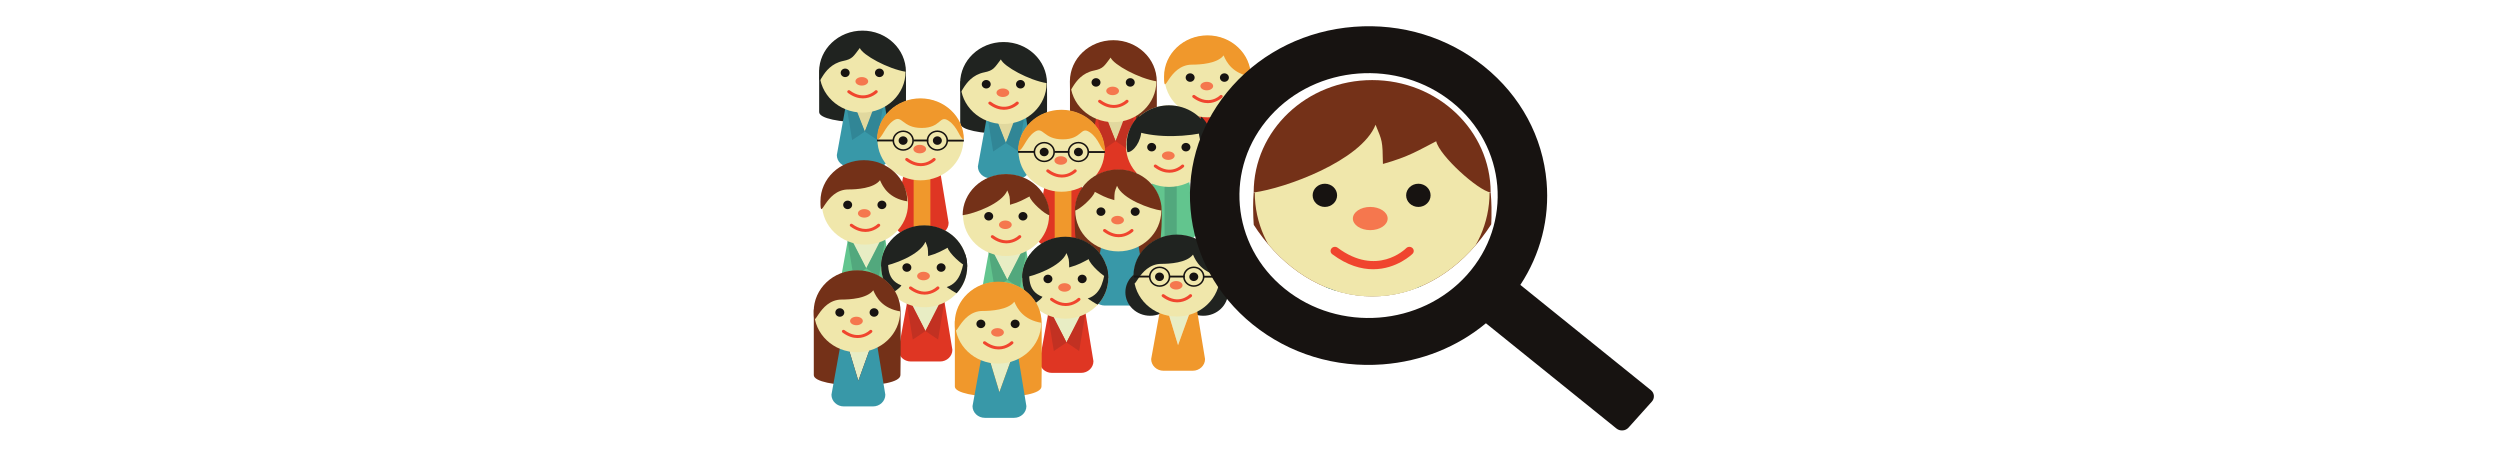 <?xml version="1.0" encoding="UTF-8" standalone="no"?>
<!-- Created with Inkscape (http://www.inkscape.org/) -->

<svg
   xmlns:dc="http://purl.org/dc/elements/1.1/"
   xmlns:cc="http://creativecommons.org/ns#"
   xmlns:rdf="http://www.w3.org/1999/02/22-rdf-syntax-ns#"
   xmlns:svg="http://www.w3.org/2000/svg"
   xmlns="http://www.w3.org/2000/svg"
   xmlns:sodipodi="http://sodipodi.sourceforge.net/DTD/sodipodi-0.dtd"
   xmlns:inkscape="http://www.inkscape.org/namespaces/inkscape"
   id="svg2"
   xml:space="preserve"
   height="320"
   viewBox="0 0 1763 920"
   width="1763"
   version="1.1"
   inkscape:version="0.91 r13725"
   sodipodi:docname="meta_main.svg"><sodipodi:namedview
     pagecolor="#ffffff"
     bordercolor="#666666"
     borderopacity="1"
     objecttolerance="10"
     gridtolerance="10"
     guidetolerance="10"
     inkscape:pageopacity="0"
     inkscape:pageshadow="2"
     inkscape:window-width="1301"
     inkscape:window-height="744"
     id="namedview201"
     showgrid="false"
     inkscape:zoom="0.1195223"
     inkscape:cx="-356.76265"
     inkscape:cy="160"
     inkscape:window-x="65"
     inkscape:window-y="24"
     inkscape:window-maximized="1"
     inkscape:current-layer="svg2" /><defs
     id="defs6"><clipPath
       id="clipPath110"
       clipPathUnits="userSpaceOnUse"><path
         id="path112"
         d="m5900 2420h290v2790h-290v-2790z" /></clipPath><clipPath
       id="clipPath158"
       clipPathUnits="userSpaceOnUse"><path
         id="path160"
         d="m1775.1 2438.9-774.7 865.7 1463.8 1310.1-689.1-2175.8z" /></clipPath><clipPath
       id="a"><path
         inkscape:connector-curvature="0"
         id="path10"
         d="m 3150.8,3673.7 c 0,-291.05 -235.94,-526.98 -526.99,-526.98 -291.04,0 -526.98,235.93 -526.98,526.98 0,291.06 235.94,526.99 526.98,526.99 291.05,0 526.99,-235.93 526.99,-526.99 z" /></clipPath><clipPath
       id="b"><path
         inkscape:connector-curvature="0"
         id="path7"
         d="m 6980.9,3082.4 c 0,-1041.1 -843.99,-1885.1 -1885.1,-1885.1 -1041.11,0 -1885.1,843.97 -1885.1,1885.1 0,1041.13 843.99,1885.1 1885.1,1885.1 1041.11,0 1885.1,-843.98 1885.1,-1885.1 z" /></clipPath></defs><g
     transform="matrix(3.461,0,0,3.757,-59.286,24.499)"
     id="g4283"><path
       style="fill:#df3623"
       inkscape:connector-curvature="0"
       d="m 263.43,79.732 c 0,3.485 -3.235,6.31 -7.224,6.31 l -17.114,0 c -3.99,0 -7.224,-2.826 -7.224,-6.31 l 5.133,-26.105 c 0,-3.485 3.235,-6.308 7.224,-6.308 l 7.313,0 c 3.99,0 7.224,2.824 7.224,6.308 l 4.667,26.105"
       id="path12" /><path
       style="fill:#df3623"
       inkscape:connector-curvature="0"
       d="m 242.66,86.042 9.8,0 0,-34.107 -9.8,0 0,34.107 z"
       id="path14" /><path
       style="fill:#f0e7ab"
       inkscape:connector-curvature="0"
       d="m 272.12,34.783 c 0,12.157 -11.285,22.012 -25.204,22.012 -13.919,0 -25.203,-9.855 -25.203,-22.011 0,-12.156 11.284,-22.011 25.204,-22.011 13.918,0 25.203,9.855 25.203,22.011"
       id="path16" /><path
       style="fill:#171311"
       inkscape:connector-curvature="0"
       d="m 239.39,35.345 c 0,1.266 -1.177,2.292 -2.626,2.292 -1.449,0 -2.625,-1.028 -2.625,-2.293 0,-1.267 1.175,-2.293 2.625,-2.293 1.451,0 2.626,1.028 2.626,2.293 m 20.07,7.38e-4 c 0,1.266 -1.177,2.292 -2.626,2.292 -1.451,0 -2.626,-1.028 -2.626,-2.293 0,-1.267 1.175,-2.293 2.626,-2.293 1.451,0 2.626,1.028 2.626,2.293"
       id="path18" /><path
       style="fill:#f5774e"
       inkscape:connector-curvature="0"
       d="m 250.24,39.931 c 0,1.266 -1.671,2.293 -3.734,2.293 -2.062,0 -3.733,-1.028 -3.733,-2.293 0,-1.267 1.671,-2.293 3.734,-2.293 2.063,0 3.734,1.026 3.734,2.293"
       id="path20" /><path
       style="fill:#f0452e"
       inkscape:connector-curvature="0"
       d="m 247.12,49.136 c -2.54,0 -5.526,-0.745 -8.774,-2.972 -0.406,-0.278 -0.476,-0.791 -0.158,-1.145 0.318,-0.354 0.905,-0.416 1.31,-0.138 8.409,5.763 14.475,0.318 14.73,0.083 0.353,-0.326 0.943,-0.343 1.318,-0.034 0.375,0.307 0.395,0.821 0.044,1.149 -0.05,0.046 -3.364,3.056 -8.47,3.056"
       id="path22" /><path
       style="fill:#f0982c"
       inkscape:connector-curvature="0"
       d="m 272.35,34.783 c -10.6,-1.563 -14.274,-7.608 -15.986,-11.412 -3.733,4.484 -13.801,4.993 -18.494,4.993 -14.049,0 -16.394,18.689 -16.394,6.42 0,-12.269 11.389,-22.214 25.438,-22.214 14.048,0 25.437,9.945 25.437,22.214"
       id="path24" /><path
       style="fill:#743118"
       inkscape:connector-curvature="0"
       d="m 217.12,64.002 c -0.235,7.884 -50.754,7.096 -50.754,0 l 0,-27.699 50.833,0.923 c 0,0 0.155,18.892 -0.08,26.776"
       id="path26" /><path
       style="fill:#e1d89e"
       inkscape:connector-curvature="0"
       d="m 196.38,49.926 -7.313,0 c -1.637,0 -3.143,0.482 -4.355,1.284 l 7.741,23.616 9.044,-23.045 c -1.308,-1.146 -3.116,-1.855 -5.117,-1.855"
       id="path28" /><path
       style="fill:#df3623"
       inkscape:connector-curvature="0"
       d="m 203.61,48.49 c 0,6.006 -0.805,4.431 -2.107,3.291 l -8.393,17.873 -8.393,-18.443 c -1.74,1.151 -2.869,2.97 -2.869,5.024 l -5.134,26.106 c 0,3.485 3.235,6.308 7.224,6.308 l 17.114,0 c 3.99,0 7.224,-2.824 7.224,-14.053 L 203.61,48.491"
       id="path30" /><path
       style="fill:#c23122"
       inkscape:connector-curvature="0"
       d="m 204.2,53.779 -3.675,20.48 -7.417,-4.607 7.075,-17.452 4.017,1.577"
       id="path32" /><path
       style="fill:#c23122"
       inkscape:connector-curvature="0"
       d="m 182.01,53.779 3.676,20.48 7.415,-4.607 -7.239,-17.215 -3.852,1.339"
       id="path34" /><path
       style="fill:#f0e7ab"
       inkscape:connector-curvature="0"
       d="m 216.97,37.392 c 0,12.157 -11.283,22.011 -25.203,22.011 -13.919,0 -25.204,-9.855 -25.204,-22.011 0,-12.157 11.285,-22.011 25.204,-22.011 13.92,0 25.203,9.855 25.203,22.011"
       id="path36" /><path
       style="fill:#171311"
       inkscape:connector-curvature="0"
       d="m 184.24,37.952 c 0,1.267 -1.175,2.293 -2.626,2.293 -1.451,0 -2.626,-1.028 -2.626,-2.293 0,-1.266 1.175,-2.293 2.626,-2.293 1.451,0 2.626,1.028 2.626,2.293 m 20.069,0 c 0,1.267 -1.175,2.293 -2.626,2.293 -1.451,0 -2.626,-1.028 -2.626,-2.293 0,-1.266 1.175,-2.293 2.626,-2.293 1.451,0 2.625,1.028 2.625,2.293"
       id="path38" /><path
       style="fill:#f5774e"
       inkscape:connector-curvature="0"
       d="m 195.09,42.537 c 0,1.267 -1.671,2.293 -3.734,2.293 -2.062,0 -3.734,-1.028 -3.734,-2.293 0,-1.266 1.673,-2.292 3.734,-2.292 2.062,0 3.734,1.026 3.734,2.292"
       id="path40" /><path
       style="fill:#f0452e"
       inkscape:connector-curvature="0"
       d="m 191.97,51.743 c -2.54,0 -5.526,-0.744 -8.774,-2.971 -0.406,-0.278 -0.477,-0.791 -0.158,-1.144 0.318,-0.355 0.905,-0.417 1.31,-0.14 8.409,5.764 14.475,0.318 14.73,0.083 0.353,-0.325 0.943,-0.343 1.318,-0.034 0.375,0.308 0.395,0.822 0.043,1.15 -0.049,0.046 -3.361,3.056 -8.468,3.056"
       id="path42" /><path
       style="fill:#743118"
       inkscape:connector-curvature="0"
       d="m 217.2,37.392 c -10.598,-1.563 -25.304,-9.036 -27.016,-12.84 -3.734,4.485 -4.21,5.969 -9.729,6.988 -13.746,2.538 -14.128,18.122 -14.128,5.853 0,-12.269 11.388,-22.214 25.437,-22.214 14.049,0 25.437,9.945 25.437,22.214"
       id="path44" /><path
       style="fill:#202320"
       inkscape:connector-curvature="0"
       d="m 152.82,60.094 c -0.235,7.885 -50.753,7.097 -50.753,0 l 0,-22.806 50.833,0.923 c 0,0 0.155,14.001 -0.08,21.886"
       id="path46" /><path
       style="fill:#e1d89e"
       inkscape:connector-curvature="0"
       d="m 132.08,50.911 -7.313,0 c -1.638,0 -3.143,0.482 -4.355,1.284 l 7.74,23.616 9.044,-23.045 c -1.307,-1.146 -3.116,-1.855 -5.116,-1.855"
       id="path48" /><path
       style="fill:#3898a8"
       inkscape:connector-curvature="0"
       d="m 139.31,49.475 c 0,6.006 -0.805,4.431 -2.108,3.291 l -8.393,17.873 -8.391,-18.443 c -1.74,1.151 -2.87,2.971 -2.87,5.024 l -5.133,26.106 c 0,3.485 3.235,6.31 7.224,6.31 l 17.115,0 c 3.99,0 7.224,-2.826 7.224,-14.055 l -4.668,-26.105"
       id="path50" /><path
       style="fill:#318696"
       inkscape:connector-curvature="0"
       d="m 139.9,54.763 -3.676,20.484 -7.417,-4.608 7.075,-17.452 4.017,1.576"
       id="path52" /><path
       style="fill:#318696"
       inkscape:connector-curvature="0"
       d="m 117.71,54.763 3.675,20.484 7.417,-4.608 -7.239,-17.214 -3.853,1.338"
       id="path54-3" /><path
       style="fill:#f0e7ab"
       inkscape:connector-curvature="0"
       d="m 152.67,38.376 c 0,12.157 -11.285,22.011 -25.204,22.011 -13.919,0 -25.203,-9.855 -25.203,-22.011 0,-12.157 11.284,-22.011 25.204,-22.011 13.918,0 25.203,9.853 25.203,22.011"
       id="path56-6" /><path
       style="fill:#171311"
       inkscape:connector-curvature="0"
       d="m 119.94,38.937 c 0,1.267 -1.177,2.293 -2.626,2.293 -1.451,0 -2.626,-1.026 -2.626,-2.293 0,-1.266 1.175,-2.293 2.626,-2.293 1.449,0 2.625,1.028 2.625,2.293 m 20.069,0 c 0,1.267 -1.175,2.293 -2.625,2.293 -1.451,0 -2.626,-1.026 -2.626,-2.293 0,-1.266 1.175,-2.293 2.625,-2.293 1.449,0 2.625,1.028 2.625,2.293"
       id="path58-7" /><path
       style="fill:#f5774e"
       inkscape:connector-curvature="0"
       d="m 130.79,43.522 c 0,1.267 -1.673,2.293 -3.734,2.293 -2.062,0 -3.734,-1.028 -3.734,-2.293 0,-1.265 1.673,-2.293 3.734,-2.293 2.062,0 3.734,1.028 3.734,2.293"
       id="path60" /><path
       style="fill:#f0452e"
       inkscape:connector-curvature="0"
       d="m 127.67,52.728 c -2.541,0 -5.526,-0.746 -8.775,-2.972 -0.406,-0.278 -0.476,-0.791 -0.158,-1.144 0.318,-0.355 0.905,-0.417 1.31,-0.139 8.409,5.763 14.475,0.318 14.73,0.082 0.353,-0.325 0.943,-0.341 1.318,-0.034 0.375,0.308 0.395,0.822 0.043,1.15 -0.049,0.046 -3.361,3.056 -8.468,3.056"
       id="path62-5" /><path
       style="fill:#202320"
       inkscape:connector-curvature="0"
       d="m 152.9,38.376 c -10.598,-1.563 -25.304,-9.036 -27.015,-12.84 -3.734,4.485 -4.212,5.969 -9.73,6.988 -13.746,2.538 -14.129,18.122 -14.129,5.853 0,-12.269 11.388,-22.215 25.437,-22.215 14.049,0 25.437,9.947 25.437,22.215"
       id="path64-3" /><path
       style="fill:#df3623"
       inkscape:connector-curvature="0"
       d="m 177.91,119.89 c 0,3.485 -3.235,6.31 -7.224,6.31 l -17.115,0 c -3.99,0 -7.224,-2.826 -7.224,-6.31 l 5.134,-26.105 c 0,-3.485 3.235,-6.309 7.224,-6.309 l 7.313,0 c 3.99,0 7.224,2.824 7.224,6.309 l 4.667,26.105"
       id="path66-5" /><path
       style="fill:#f0982c"
       inkscape:connector-curvature="0"
       d="m 157.42,126.2 9.8,0 0,-34.107 -9.8,0 0,34.107 z"
       id="path68-6" /><path
       style="fill:#f0e7ab"
       inkscape:connector-curvature="0"
       d="m 186.6,74.943 c 0,12.157 -11.285,22.011 -25.204,22.011 -13.92,0 -25.204,-9.855 -25.204,-22.011 0,-12.157 11.285,-22.011 25.204,-22.011 13.919,0 25.204,9.855 25.204,22.011"
       id="path70-2" /><path
       style="fill:#171311"
       inkscape:connector-curvature="0"
       d="m 153.87,75.504 c 0,1.266 -1.175,2.293 -2.626,2.293 -1.449,0 -2.625,-1.028 -2.625,-2.293 0,-1.267 1.175,-2.293 2.624,-2.293 1.451,0 2.626,1.028 2.626,2.293 m 20.071,0 c 0,1.266 -1.177,2.293 -2.626,2.293 -1.449,0 -2.625,-1.028 -2.625,-2.293 0,-1.267 1.175,-2.293 2.625,-2.293 1.451,0 2.626,1.028 2.626,2.293"
       id="path72-9" /><path
       style="fill:#f5774e"
       inkscape:connector-curvature="0"
       d="m 164.72,80.089 c 0,1.266 -1.671,2.293 -3.734,2.293 -2.062,0 -3.734,-1.028 -3.734,-2.293 0,-1.267 1.671,-2.293 3.734,-2.293 2.062,0 3.734,1.026 3.734,2.293"
       id="path74-1" /><path
       style="fill:#f0452e"
       inkscape:connector-curvature="0"
       d="m 161.6,89.295 c -2.541,0 -5.526,-0.745 -8.775,-2.972 -0.406,-0.278 -0.476,-0.791 -0.158,-1.144 0.318,-0.355 0.905,-0.416 1.31,-0.138 8.409,5.761 14.475,0.316 14.73,0.081 0.353,-0.326 0.943,-0.343 1.318,-0.034 0.375,0.307 0.395,0.822 0.044,1.149 -0.05,0.046 -3.364,3.057 -8.47,3.057"
       id="path76-2" /><path
       style="fill:#f0982c"
       inkscape:connector-curvature="0"
       d="m 186.83,74.943 c -2.402,-0.355 -3.408,-6.716 -8.927,-10.126 -5.518,-3.411 -4.216,3.871 -15.781,3.871 -11.564,0 -11.292,-7.337 -16.542,-3.975 -5.251,3.363 -6.562,9.859 -9.623,10.229 0,-12.269 11.388,-22.214 25.437,-22.214 14.048,0 25.437,9.945 25.437,22.214"
       id="path78-7" /><path
       style="fill:#171311"
       inkscape:connector-curvature="0"
       d="m 151.3,70.86 c -2.94,0 -5.332,2.089 -5.332,4.656 0,2.569 2.393,4.658 5.333,4.658 2.939,0 5.332,-2.089 5.332,-4.657 0,-2.567 -2.392,-4.655 -5.332,-4.655 z m 0,10.129 c -3.455,0 -6.266,-2.455 -6.266,-5.473 0,-3.016 2.811,-5.471 6.266,-5.471 3.455,0 6.265,2.455 6.265,5.472 0,3.018 -2.811,5.473 -6.266,5.473 m 20.011,-10.142 c -2.94,0 -5.332,2.089 -5.332,4.657 0,2.567 2.391,4.656 5.332,4.656 2.94,0 5.332,-2.089 5.332,-4.657 0,-2.569 -2.391,-4.657 -5.331,-4.657 z m 0,10.129 c -3.455,0 -6.265,-2.455 -6.265,-5.472 0,-3.018 2.811,-5.473 6.265,-5.473 3.455,0 6.265,2.455 6.265,5.473 0,3.017 -2.81,5.472 -6.265,5.472"
       id="path80-0" /><path
       style="fill:#171311"
       inkscape:connector-curvature="0"
       d="m 157.25,75.95 8.753,0 0,-1.008 -8.754,0 0,1.008 z m 19.835,0.069 9.744,0 0,-1.006 -9.744,0 0,1.006 z M 135.956,75.95 l 9.743,0 0,-1.008 -9.743,0 0,1.008 z"
       id="path82-9" /><path
       style="fill:#62c58e"
       inkscape:connector-curvature="0"
       d="m 240.88,117.28 c 0,3.485 -3.235,6.31 -7.224,6.31 l -17.115,0 c -3.99,0 -7.224,-2.824 -7.224,-6.31 l 5.134,-26.105 c 0,-3.485 3.235,-6.309 7.224,-6.309 l 7.313,0 c 3.99,0 7.224,2.826 7.224,6.309 l 4.668,26.105"
       id="path84-3" /><path
       style="fill:#52a87d"
       inkscape:connector-curvature="0"
       d="m 221.78,123.59 7.118,0 0,-34.104 -7.118,0 0,34.104 z"
       id="path86-6" /><path
       style="fill:#f0e7ab"
       inkscape:connector-curvature="0"
       d="m 249.58,72.337 c 0,12.157 -11.285,22.011 -25.204,22.011 -13.919,0 -25.203,-9.853 -25.203,-22.01 0,-12.157 11.284,-22.011 25.204,-22.011 13.918,0 25.203,9.855 25.203,22.011"
       id="path88-0" /><path
       style="fill:#171311"
       inkscape:connector-curvature="0"
       d="m 216.85,72.896 c 0,1.267 -1.177,2.293 -2.626,2.293 -1.451,0 -2.626,-1.026 -2.626,-2.293 0,-1.265 1.175,-2.292 2.626,-2.292 1.449,0 2.625,1.028 2.625,2.293 m 20.07,-0.001 c 0,1.267 -1.177,2.293 -2.626,2.293 -1.449,0 -2.625,-1.026 -2.625,-2.293 0,-1.265 1.175,-2.292 2.624,-2.292 1.451,0 2.626,1.028 2.626,2.293"
       id="path90-6" /><path
       style="fill:#f5774e"
       inkscape:connector-curvature="0"
       d="m 227.7,77.482 c 0,1.267 -1.673,2.293 -3.734,2.293 -2.062,0 -3.734,-1.026 -3.734,-2.293 0,-1.266 1.673,-2.293 3.734,-2.293 2.062,0 3.734,1.028 3.734,2.293"
       id="path92-2" /><path
       style="fill:#f0452e"
       inkscape:connector-curvature="0"
       d="m 224.58,86.688 c -2.541,0 -5.526,-0.746 -8.775,-2.972 -0.406,-0.278 -0.476,-0.791 -0.158,-1.145 0.318,-0.355 0.905,-0.417 1.31,-0.138 8.409,5.762 14.475,0.317 14.73,0.082 0.353,-0.325 0.943,-0.341 1.318,-0.034 0.375,0.308 0.395,0.822 0.044,1.15 -0.05,0.046 -3.363,3.056 -8.47,3.056"
       id="path94-6" /><g
       style="fill:#202320"
       clip-path="url(#a)"
       transform="matrix(0.048,0,0,-0.042,98.885,225.78)"
       id="g96-1"><path
         inkscape:connector-curvature="0"
         d="m 2278.1,3869 c 0,-156.17 -98.61,-294.02 -172.04,-294.02 -73.44,0 -93.9,137.85 -93.9,294.02 0,156.16 59.53,282.76 132.97,282.76 73.43,0 132.97,-126.6 132.97,-282.76 m 966.13,-19.52 c 0,-156.16 -33.7,-295.65 -107.14,-295.65 -73.43,0 -158.79,139.49 -158.79,295.65 0,156.17 59.53,282.76 132.97,282.76 73.43,0 132.96,-126.59 132.96,-282.76"
         id="path98-8" /></g><path
       style="fill:#202320"
       inkscape:connector-curvature="0"
       d="m 247.9,64.44 c -3.635,-8.254 -12.795,-14.115 -23.526,-14.115 -8.774,0 -16.499,3.918 -21.013,9.858 1.665,0.557 0.133,3.739 1.853,4.239 12.8,3.707 30.175,2.958 42.685,0.019"
       id="path100-7" /><path
       style="fill:#743118"
       inkscape:connector-curvature="0"
       d="m 169.22,107.13 c 0,0 -1.321,21.62 5.095,30.417 6.416,8.799 31.738,4.688 39.206,0.51 7.469,-4.179 6.573,-30.928 6.573,-30.928 l -50.873,0"
       id="path102-9" /><path
       style="fill:#3898a8"
       inkscape:connector-curvature="0"
       d="m 211.16,152.07 c 0,3.484 -3.235,6.308 -7.224,6.308 l -17.114,0 c -3.991,0 -7.224,-2.824 -7.224,-6.308 l 5.133,-26.105 c 0,-3.484 3.235,-6.308 7.224,-6.308 l 7.313,0 c 3.99,0 7.224,2.824 7.224,6.308 l 4.667,26.105"
       id="path104-2" /><path
       style="fill:#f0e7ab"
       inkscape:connector-curvature="0"
       d="m 219.86,107.13 c 0,12.156 -11.284,22.011 -25.204,22.011 -13.918,0 -25.202,-9.855 -25.202,-22.011 0,-12.157 11.283,-22.011 25.202,-22.011 13.92,0 25.204,9.855 25.204,22.011"
       id="path106-0" /><path
       style="fill:#171311"
       inkscape:connector-curvature="0"
       d="m 187.13,107.69 c 0,1.266 -1.175,2.293 -2.626,2.293 -1.451,0 -2.626,-1.028 -2.626,-2.293 0,-1.267 1.175,-2.293 2.626,-2.293 1.451,0 2.626,1.026 2.626,2.293 m 20.069,6.6e-4 c 0,1.266 -1.175,2.293 -2.626,2.293 -1.449,0 -2.626,-1.028 -2.626,-2.293 0,-1.267 1.175,-2.293 2.625,-2.293 1.451,0 2.626,1.026 2.626,2.293"
       id="path108-2" /><path
       style="fill:#f5774e"
       inkscape:connector-curvature="0"
       d="m 197.98,112.27 c 0,1.265 -1.673,2.292 -3.734,2.292 -2.062,0 -3.734,-1.028 -3.734,-2.293 0,-1.267 1.673,-2.293 3.734,-2.293 2.062,0 3.734,1.028 3.734,2.293"
       id="path110-3" /><path
       style="fill:#f0452e"
       inkscape:connector-curvature="0"
       d="m 194.86,121.48 c -2.54,0 -5.526,-0.746 -8.774,-2.973 -0.405,-0.278 -0.476,-0.791 -0.157,-1.144 0.318,-0.354 0.905,-0.415 1.31,-0.138 8.407,5.762 14.475,0.318 14.73,0.083 0.352,-0.325 0.942,-0.343 1.318,-0.036 0.375,0.309 0.395,0.823 0.043,1.151 -0.049,0.046 -3.361,3.056 -8.468,3.056"
       id="path112-7" /><path
       style="fill:#743118"
       inkscape:connector-curvature="0"
       d="m 169.22,107.13 c 2.728,-0.402 10.992,-7.274 11.692,-10.127 3.676,1.722 5.834,3.057 11.435,4.484 0.081,-4.688 0.133,-4.481 1.581,-7.745 3.087,7.133 19.422,12.573 26.167,13.388 0,-12.27 -11.389,-22.215 -25.438,-22.215 -14.049,0 -25.437,9.945 -25.437,22.215"
       id="path114" /><path
       style="fill:#202320"
       inkscape:connector-curvature="0"
       d="m 227.87,151.19 c 0,7.007 -6.504,12.688 -14.527,12.688 -8.023,0 -14.527,-5.68 -14.527,-12.688 0,-7.006 6.504,-12.688 14.527,-12.688 8.024,0 14.527,5.682 14.527,12.688 m 31.108,0 c 0,7.007 -6.503,12.688 -14.526,12.688 -8.024,0 -14.528,-5.68 -14.528,-12.688 0,-7.006 6.504,-12.688 14.528,-12.688 8.022,0 14.527,5.682 14.527,12.688"
       id="path116-5" /><path
       style="fill:#e8edc4"
       inkscape:connector-curvature="0"
       d="m 233.6,154.83 -7.313,0 c -1.639,0 -3.144,0.482 -4.355,1.284 l 7.74,23.616 9.044,-23.045 c -1.308,-1.147 -3.116,-1.855 -5.117,-1.855"
       id="path118-9" /><path
       style="fill:#f0982c"
       inkscape:connector-curvature="0"
       d="m 240.82,161.14 c 0,-1.739 -0.807,-3.312 -2.108,-4.453 l -9.044,23.044 -7.74,-23.617 c -1.741,1.152 -2.87,2.971 -2.87,5.026 l -5.134,26.105 c 0,3.485 3.235,6.308 7.224,6.308 l 17.114,0 c 3.99,0 7.226,-2.824 7.226,-6.308 l -4.668,-26.105"
       id="path120-2" /><path
       style="fill:#f0e7ab"
       inkscape:connector-curvature="0"
       d="m 254.18,142.29 c 0,12.157 -11.284,22.011 -25.204,22.011 -13.918,0 -25.203,-9.855 -25.203,-22.011 0,-12.157 11.285,-22.011 25.204,-22.011 13.919,0 25.203,9.855 25.203,22.011"
       id="path122" /><path
       style="fill:#171311"
       inkscape:connector-curvature="0"
       d="m 221.45,142.85 c 0,1.266 -1.175,2.293 -2.626,2.293 -1.451,0 -2.626,-1.028 -2.626,-2.293 0,-1.266 1.177,-2.293 2.626,-2.293 1.449,0 2.625,1.028 2.625,2.293 m 20.07,6.7e-4 c 0,1.266 -1.175,2.293 -2.625,2.293 -1.451,0 -2.625,-1.028 -2.625,-2.293 0,-1.266 1.175,-2.293 2.625,-2.293 1.451,0 2.625,1.028 2.625,2.293"
       id="path124-2" /><path
       style="fill:#f5774e"
       inkscape:connector-curvature="0"
       d="m 232.31,147.44 c 0,1.267 -1.671,2.293 -3.734,2.293 -2.061,0 -3.733,-1.026 -3.733,-2.293 0,-1.267 1.673,-2.293 3.734,-2.293 2.063,0 3.734,1.025 3.734,2.292"
       id="path126-8" /><path
       style="fill:#f0452e"
       inkscape:connector-curvature="0"
       d="m 229.19,156.64 c -2.541,0 -5.527,-0.745 -8.775,-2.972 -0.406,-0.278 -0.477,-0.79 -0.158,-1.144 0.318,-0.355 0.905,-0.416 1.31,-0.138 8.409,5.763 14.475,0.318 14.73,0.083 0.353,-0.325 0.943,-0.343 1.318,-0.034 0.375,0.307 0.395,0.822 0.043,1.149 -0.048,0.046 -3.361,3.057 -8.467,3.057"
       id="path128-9" /><path
       style="fill:#202320"
       inkscape:connector-curvature="0"
       d="m 254.42,142.29 c -10.6,-1.563 -14.274,-7.609 -15.986,-11.413 -3.733,4.484 -13.801,4.994 -18.493,4.994 -14.049,0 -16.394,18.689 -16.394,6.419 0,-12.269 11.387,-22.215 25.436,-22.215 14.049,0 25.437,9.946 25.437,22.215"
       id="path130-7" /><path
       style="fill:#171311"
       inkscape:connector-curvature="0"
       d="m 218.89,138.14 c -2.941,0 -5.332,2.091 -5.332,4.658 0,2.567 2.391,4.656 5.332,4.656 2.939,0 5.331,-2.089 5.331,-4.656 0,-2.567 -2.391,-4.657 -5.331,-4.657 z m 0,10.129 c -3.455,0 -6.266,-2.455 -6.266,-5.471 0,-3.018 2.811,-5.473 6.266,-5.473 3.455,0 6.265,2.455 6.265,5.473 0,3.017 -2.811,5.471 -6.265,5.471 m 20.01,-10.141 c -2.939,0 -5.331,2.089 -5.331,4.657 0,2.567 2.392,4.656 5.332,4.656 2.942,0 5.333,-2.089 5.333,-4.657 0,-2.569 -2.391,-4.658 -5.332,-4.658 z m 0,10.129 c -3.454,0 -6.264,-2.455 -6.264,-5.472 0,-3.018 2.811,-5.473 6.265,-5.473 3.457,0 6.266,2.455 6.266,5.473 0,3.016 -2.81,5.471 -6.265,5.471"
       id="path132-3" /><path
       style="fill:#171311"
       inkscape:connector-curvature="0"
       d="m 224.84,143.23 8.753,0 0,-1.006 -8.753,0 0,1.006 z m 19.836,0.069 9.743,0 0,-1.006 -9.743,0 0,1.006 z m -41.129,-0.069 9.741,0 0,-1.006 -9.741,0 0,1.006 z"
       id="path134-6" /><path
       style="fill:#e8edc4"
       inkscape:connector-curvature="0"
       d="m 120.61,149.64 18.226,0 0,-22.725 -18.226,0 0,22.725 z"
       id="path136-1" /><path
       style="fill:#62c58e"
       inkscape:connector-curvature="0"
       d="m 145.43,154.58 c 0,3.485 -3.235,6.31 -7.224,6.31 l -17.115,0 c -3.99,0 -7.224,-2.824 -7.224,-6.31 l 5.135,-26.105 c 0,-3.485 10.647,15.994 10.647,15.994 0,0 11.116,-19.479 11.116,-15.994 l 4.667,26.105"
       id="path138" /><path
       style="fill:#52a87d"
       inkscape:connector-curvature="0"
       d="m 140.74,128.6 -3.675,20.483 -7.417,-4.607 9.167,-16.691 1.925,0.815"
       id="path140-29" /><path
       style="fill:#52a87d"
       inkscape:connector-curvature="0"
       d="m 118.56,128.6 3.675,20.483 7.415,-4.607 -9.164,-16.691 -1.926,0.815"
       id="path142-3" /><path
       style="fill:#f0e7ab"
       inkscape:connector-curvature="0"
       d="m 154.12,109.63 c 0,12.157 -11.284,22.011 -25.203,22.011 -13.92,0 -25.204,-9.855 -25.204,-22.011 0,-12.157 11.285,-22.012 25.204,-22.012 13.919,0 25.203,9.855 25.203,22.012"
       id="path144-1" /><path
       style="fill:#171311"
       inkscape:connector-curvature="0"
       d="m 121.39,110.19 c 0,1.266 -1.175,2.293 -2.626,2.293 -1.451,0 -2.626,-1.028 -2.626,-2.293 0,-1.267 1.175,-2.293 2.626,-2.293 1.451,0 2.626,1.026 2.626,2.293 m 20.069,0 c 0,1.266 -1.177,2.293 -2.626,2.293 -1.451,0 -2.626,-1.028 -2.626,-2.293 0,-1.267 1.175,-2.293 2.625,-2.293 1.449,0 2.626,1.026 2.626,2.293"
       id="path146" /><path
       style="fill:#f5774e"
       inkscape:connector-curvature="0"
       d="m 132.25,114.78 c 0,1.266 -1.673,2.293 -3.734,2.293 -2.062,0 -3.734,-1.028 -3.734,-2.293 0,-1.266 1.671,-2.293 3.734,-2.293 2.062,0 3.734,1.028 3.734,2.293"
       id="path148-9" /><path
       style="fill:#f0452e"
       inkscape:connector-curvature="0"
       d="m 129.13,124.8 c -2.541,0 -5.527,-0.746 -8.775,-2.972 -0.405,-0.277 -0.476,-0.79 -0.158,-1.143 0.318,-0.355 0.905,-0.416 1.31,-0.138 8.409,5.762 14.476,0.318 14.73,0.083 0.353,-0.326 0.943,-0.343 1.318,-0.036 0.375,0.309 0.395,0.823 0.044,1.151 -0.05,0.046 -3.362,3.056 -8.468,3.056"
       id="path150-4" /><path
       style="fill:#743118"
       inkscape:connector-curvature="0"
       d="m 154.36,109.63 c -2.726,-0.402 -10.991,-7.274 -11.691,-10.127 -3.675,1.723 -5.833,3.057 -11.435,4.484 -0.081,-4.688 -0.133,-4.481 -1.582,-7.745 -3.084,7.133 -19.42,12.573 -26.164,13.388 0,-12.269 11.388,-22.215 25.438,-22.215 14.048,0 25.436,9.946 25.436,22.215"
       id="path152-7" /><path
       style="fill:#e8edc4"
       inkscape:connector-curvature="0"
       d="m 155.29,183.46 18.226,0 0,-22.724 -18.226,0 0,22.724 z"
       id="path154-8" /><path
       style="fill:#df3623"
       inkscape:connector-curvature="0"
       d="m 180.11,188.4 c 0,3.484 -3.235,6.308 -7.224,6.308 l -17.117,0 c -3.99,0 -7.224,-2.824 -7.224,-6.308 l 5.135,-26.105 c 0,-3.485 10.647,15.994 10.647,15.994 0,0 11.114,-19.48 11.114,-15.994 l 4.668,26.105"
       id="path156-4" /><path
       style="fill:#c23122"
       inkscape:connector-curvature="0"
       d="m 175.42,162.42 -3.675,20.483 -7.417,-4.608 9.167,-16.691 1.925,0.816"
       id="path158-5" /><path
       style="fill:#c23122"
       inkscape:connector-curvature="0"
       d="m 153.24,162.42 3.675,20.483 7.415,-4.608 -9.166,-16.691 -1.925,0.816"
       id="path160-0" /><path
       style="fill:#f0e7ab"
       inkscape:connector-curvature="0"
       d="m 188.8,143.45 c 0,12.157 -11.285,22.011 -25.204,22.011 -13.919,0 -25.203,-9.855 -25.203,-22.011 0,-12.157 11.284,-22.011 25.204,-22.011 13.918,0 25.203,9.855 25.203,22.012"
       id="path162-3" /><path
       style="fill:#171311"
       inkscape:connector-curvature="0"
       d="m 156.08,144.01 c 0,1.266 -1.177,2.293 -2.626,2.293 -1.451,0 -2.626,-1.028 -2.626,-2.293 0,-1.266 1.175,-2.293 2.626,-2.293 1.449,0 2.626,1.026 2.626,2.292 m 20.069,6.7e-4 c 0,1.266 -1.175,2.293 -2.625,2.293 -1.451,0 -2.626,-1.028 -2.626,-2.293 0,-1.266 1.177,-2.293 2.626,-2.293 1.449,0 2.625,1.026 2.625,2.292"
       id="path164-6" /><path
       style="fill:#f5774e"
       inkscape:connector-curvature="0"
       d="m 166.93,148.6 c 0,1.265 -1.671,2.292 -3.733,2.292 -2.062,0 -3.734,-1.028 -3.734,-2.293 0,-1.267 1.671,-2.294 3.734,-2.294 2.062,0 3.734,1.028 3.734,2.293"
       id="path166-1" /><path
       style="fill:#f0452e"
       inkscape:connector-curvature="0"
       d="m 163.81,158.62 c -2.541,0 -5.526,-0.746 -8.775,-2.972 -0.405,-0.278 -0.476,-0.791 -0.158,-1.145 0.317,-0.355 0.903,-0.416 1.31,-0.138 8.407,5.762 14.475,0.317 14.729,0.082 0.354,-0.326 0.944,-0.343 1.319,-0.034 0.374,0.308 0.394,0.822 0.043,1.149 -0.05,0.047 -3.362,3.058 -8.468,3.058"
       id="path168-0" /><path
       style="fill:#202320"
       inkscape:connector-curvature="0"
       d="m 188.8,143.45 c -2.728,-0.402 -10.758,-7.274 -11.459,-10.127 -3.676,1.723 -5.835,3.058 -11.435,4.484 -0.081,-4.688 -0.135,-4.481 -1.582,-7.745 -3.085,7.133 -19.188,12.572 -25.932,13.387 0,-12.269 11.155,-22.214 25.204,-22.214 14.047,0 25.203,9.945 25.203,22.214"
       id="path170-6" /><path
       style="fill:#202320"
       inkscape:connector-curvature="0"
       d="m 143.21,130.53 c -3.022,3.629 -4.808,8.094 -4.808,12.926 0,5.53 2.339,10.578 6.196,14.443 0.141,0 4.459,-2.419 5.666,-4.253 -9.786,-3.418 -7.974,-11.923 -7.053,-23.116 m 44.426,6.277 c -1.591,6.649 -2.117,15.107 -10.868,17.756 4.506,2.81 5.865,3.318 5.865,3.318 3.845,-3.864 6.177,-8.906 6.177,-14.426 0,-2.319 -0.413,-4.551 -1.173,-6.649"
       id="path172-3" /><path
       style="fill:#f0982c"
       inkscape:connector-curvature="0"
       d="m 149.68,202.06 c -0.235,7.884 -50.753,7.095 -50.753,0 l 0,-35.444 50.833,0.923 c 0,0 0.155,26.637 -0.08,34.521"
       id="path174-2" /><path
       style="fill:#e8edc4"
       inkscape:connector-curvature="0"
       d="m 128.94,180.24 -7.313,0 c -1.638,0 -3.143,0.482 -4.355,1.284 l 7.741,23.616 9.044,-23.045 c -1.308,-1.146 -3.116,-1.855 -5.116,-1.855"
       id="path176-0" /><path
       style="fill:#3898a8"
       inkscape:connector-curvature="0"
       d="m 136.17,186.55 c 0,-1.739 -0.805,-3.312 -2.108,-4.454 l -9.044,23.045 -7.741,-23.617 c -1.74,1.152 -2.869,2.971 -2.869,5.026 l -5.134,26.105 c 0,3.485 3.235,6.31 7.224,6.31 l 17.115,0 c 3.99,0 7.224,-2.826 7.224,-6.31 l -4.668,-26.105"
       id="path178-61" /><path
       style="fill:#f0e7ab"
       inkscape:connector-curvature="0"
       d="m 149.53,167.7 c 0,12.157 -11.284,22.011 -25.204,22.011 -13.918,0 -25.202,-9.855 -25.202,-22.011 0,-12.157 11.284,-22.011 25.203,-22.011 13.92,0 25.204,9.855 25.204,22.011"
       id="path180-5" /><path
       style="fill:#171311"
       inkscape:connector-curvature="0"
       d="m 116.8,168.26 c 0,1.266 -1.175,2.293 -2.626,2.293 -1.449,0 -2.625,-1.028 -2.625,-2.293 0,-1.267 1.175,-2.293 2.625,-2.293 1.451,0 2.626,1.028 2.626,2.293 m 20.069,0 c 0,1.266 -1.175,2.293 -2.626,2.293 -1.451,0 -2.625,-1.028 -2.625,-2.293 0,-1.267 1.175,-2.293 2.625,-2.293 1.451,0 2.626,1.028 2.626,2.293"
       id="path182-5" /><path
       style="fill:#f5774e"
       inkscape:connector-curvature="0"
       d="m 127.65,172.85 c 0,1.266 -1.673,2.293 -3.734,2.293 -2.062,0 -3.734,-1.028 -3.734,-2.293 0,-1.267 1.671,-2.293 3.733,-2.293 2.062,0 3.734,1.026 3.734,2.293"
       id="path184-4" /><path
       style="fill:#f0452e"
       inkscape:connector-curvature="0"
       d="m 124.53,182.05 c -2.541,0 -5.527,-0.745 -8.775,-2.971 -0.406,-0.278 -0.477,-0.791 -0.158,-1.145 0.318,-0.355 0.905,-0.416 1.31,-0.138 8.409,5.763 14.475,0.318 14.73,0.083 0.352,-0.326 0.943,-0.343 1.318,-0.036 0.375,0.309 0.395,0.823 0.043,1.151 -0.049,0.046 -3.361,3.056 -8.468,3.056"
       id="path186-7" /><path
       style="fill:#f0982c"
       inkscape:connector-curvature="0"
       d="m 149.76,167.7 c -10.6,-1.563 -14.275,-7.609 -15.987,-11.413 -3.734,4.484 -13.801,4.993 -18.494,4.993 -14.049,0 -16.394,18.69 -16.394,6.421 0,-12.269 11.389,-22.214 25.437,-22.214 14.049,0 25.438,9.945 25.438,22.214"
       id="path188-6" /><g
       clip-path="url(#b)"
       transform="matrix(0.048,0,0,-0.057,98.885,221.66)"
       id="g190"><path
         style="fill:#743118"
         inkscape:connector-curvature="0"
         d="m 3647.7,2180.7 c 0,0 -192.14,-1520.3 1465.3,-1520.3 1657.5,0 1426.8,1520.3 1426.8,1520.3 l -2892.2,0"
         id="path192-5" /><path
         style="fill:#e8edc4"
         inkscape:connector-curvature="0"
         d="m 4621.5,263.85 1036.2,0 0,1088.7 -1036.2,0 0,-1088.7 z"
         id="path194-6" /><path
         style="fill:#3898a8"
         inkscape:connector-curvature="0"
         d="m 6032.4,27.218 c 0,-166.95 -183.9,-302.28 -410.7,-302.28 l -973,0 c -226.83,0 -410.7,135.33 -410.7,302.28 l 291.8,1250.7 c 0,166.95 605.36,-766.31 605.36,-766.31 0,0 631.85,933.26 631.85,766.31 l 265.4,-1250.7"
         id="path196-9" /><path
         style="fill:#318696"
         inkscape:connector-curvature="0"
         d="m 5765.8,1272 -208.97,-981.31 -421.57,220.74 521.08,799.64 109.46,-39.067 m -1261.1,0 208.95,-981.31 421.6,220.74 -521.11,799.64 -109.44,-39.067"
         id="path198" /><path
         style="fill:#f0e7ab"
         inkscape:connector-curvature="0"
         d="m 6526.6,2180.7 c 0,-582.44 -641.5,-1054.6 -1432.8,-1054.6 -791.33,0 -1432.8,472.14 -1432.8,1054.6 0,582.45 641.49,1054.6 1432.8,1054.6 791.31,0 1432.8,-472.12 1432.8,-1054.6"
         id="path200-3" /><path
         style="fill:#171311"
         inkscape:connector-curvature="0"
         d="m 4665.9,2153.9 c 0,-60.676 -66.83,-109.84 -149.24,-109.84 -82.43,0 -149.27,49.165 -149.27,109.84 0,60.662 66.84,109.86 149.27,109.86 82.41,0 149.24,-49.202 149.24,-109.86 m 1141,0 c 0,-60.676 -66.83,-109.84 -149.24,-109.84 -82.43,0 -149.26,49.165 -149.26,109.84 0,60.662 66.83,109.86 149.26,109.86 82.41,0 149.24,-49.202 149.24,-109.86"
         id="path202-7" /><path
         style="fill:#f5774e"
         inkscape:connector-curvature="0"
         d="m 5282.8,1934.2 c 0,-60.676 -95.04,-109.84 -212.27,-109.84 -117.23,0 -212.27,49.165 -212.27,109.84 0,60.654 95.04,109.86 212.27,109.86 117.23,0 212.27,-49.202 212.27,-109.86"
         id="path204-4" /><path
         style="fill:#f0452e"
         inkscape:connector-curvature="0"
         d="m 5105.5,1454.1 c -144.46,0 -314.16,35.689 -498.88,142.39 -23.05,13.314 -27.07,37.86 -8.96,54.796 18.07,16.972 51.43,19.953 74.51,6.639 477.99,-276.11 822.9,-15.206 837.36,-3.96 20.09,15.603 53.65,16.347 74.96,1.634 21.31,-14.75 22.43,-39.362 2.44,-55.083 -2.78,-2.201 -191.11,-146.41 -481.43,-146.41"
         id="path206-5" /><path
         style="fill:#743118"
         inkscape:connector-curvature="0"
         d="m 6539.9,2180.7 c -155.06,19.261 -624.88,348.47 -664.67,485.17 -208.97,-82.492 -331.69,-146.47 -650.08,-214.82 -4.63,224.59 -7.63,214.67 -89.9,371.07 -175.43,-341.76 -1104.1,-602.36 -1487.5,-641.42 0,587.81 647.43,1064.3 1446.1,1064.3 798.66,0 1446.1,-476.52 1446.1,-1064.3"
         id="path208" /></g><path
       style="fill:#171311"
       inkscape:connector-curvature="0"
       d="m 398.93,141.84 c -27.035,27.761 -74.891,31.137 -106.68,7.526 -31.788,-23.611 -35.655,-65.405 -8.62,-93.166 27.036,-27.762 74.892,-31.139 106.68,-7.528 31.787,23.611 35.654,65.405 8.619,93.168 z M 409.07,29.41 C 387.78,13.597 360.71,5.971 332.85,7.935 c -27.86,1.967 -53.17,13.289 -71.28,31.883 -18.106,18.593 -26.839,42.23 -24.588,66.561 2.252,24.329 15.216,46.436 36.506,62.25 21.29,15.813 48.356,23.44 76.213,21.474 22.618,-1.596 43.558,-9.359 60.326,-22.174 l 76.482,56.807 c 2.104,1.563 5.26,1.339 7.048,-0.497 l 13.687,-14.053 c 1.788,-1.837 1.532,-4.593 -0.57,-6.156 l -76.483,-56.809 c 11.792,-16.511 17.204,-35.808 15.377,-55.56 -2.252,-24.33 -15.216,-46.438 -36.506,-62.251"
       id="path210-2" /><path
       style="fill:#202320"
       inkscape:connector-curvature="0"
       d="m 70.188,53.939 c -0.235,7.885 -50.753,7.097 -50.753,0 l 0,-22.806 50.833,0.923 c 0,0 0.155,14.001 -0.08,21.886"
       id="path46-2" /><path
       style="fill:#e1d89e"
       inkscape:connector-curvature="0"
       d="m 49.45,44.755 -7.313,0 c -1.638,0 -3.143,0.482 -4.355,1.284 l 7.74,23.616 9.044,-23.045 C 53.259,45.465 51.45,44.755 49.45,44.755"
       id="path48-9" /><path
       style="fill:#3898a8"
       inkscape:connector-curvature="0"
       d="m 56.675,43.319 c 0,6.006 -0.805,4.431 -2.108,3.291 l -8.393,17.873 -8.391,-18.443 c -1.74,1.151 -2.87,2.971 -2.87,5.024 l -5.133,26.105 c 0,3.485 3.235,6.31 7.224,6.31 l 17.115,0 c 3.99,0 7.224,-2.826 7.224,-14.055 l -4.668,-26.105"
       id="path50-1" /><path
       style="fill:#318696"
       inkscape:connector-curvature="0"
       d="m 57.266,48.607 -3.676,20.484 -7.417,-4.608 7.075,-17.452 4.017,1.576"
       id="path52-2" /><path
       style="fill:#318696"
       inkscape:connector-curvature="0"
       d="m 35.083,48.607 3.675,20.484 7.417,-4.608 -7.239,-17.214 -3.853,1.338"
       id="path54-7" /><path
       style="fill:#f0e7ab"
       inkscape:connector-curvature="0"
       d="m 70.036,32.221 c 0,12.157 -11.285,22.011 -25.204,22.011 -13.919,0 -25.203,-9.855 -25.203,-22.011 0,-12.157 11.284,-22.011 25.204,-22.011 13.918,0 25.203,9.853 25.203,22.011"
       id="path56-0" /><path
       style="fill:#171311"
       inkscape:connector-curvature="0"
       d="m 37.306,32.781 c 0,1.267 -1.177,2.293 -2.626,2.293 -1.451,0 -2.626,-1.026 -2.626,-2.293 0,-1.266 1.175,-2.293 2.626,-2.293 1.449,0 2.625,1.028 2.625,2.293 m 20.069,0 c 0,1.267 -1.175,2.293 -2.625,2.293 -1.451,0 -2.626,-1.026 -2.626,-2.293 0,-1.266 1.175,-2.293 2.625,-2.293 1.449,0 2.625,1.028 2.625,2.293"
       id="path58-9" /><path
       style="fill:#f5774e"
       inkscape:connector-curvature="0"
       d="m 48.158,37.367 c 0,1.267 -1.673,2.293 -3.734,2.293 -2.062,0 -3.734,-1.028 -3.734,-2.293 0,-1.265 1.673,-2.293 3.734,-2.293 2.062,0 3.734,1.028 3.734,2.293"
       id="path60-3" /><path
       style="fill:#f0452e"
       inkscape:connector-curvature="0"
       d="m 45.038,46.573 c -2.541,0 -5.526,-0.746 -8.775,-2.972 -0.406,-0.278 -0.476,-0.791 -0.158,-1.144 0.318,-0.355 0.905,-0.417 1.31,-0.139 8.409,5.763 14.475,0.318 14.73,0.082 0.353,-0.325 0.943,-0.341 1.318,-0.034 0.375,0.308 0.395,0.822 0.043,1.15 -0.049,0.046 -3.361,3.056 -8.468,3.056"
       id="path62-6" /><path
       style="fill:#202320"
       inkscape:connector-curvature="0"
       d="M 70.268,32.221 C 59.67,30.658 44.964,23.186 43.253,19.381 c -3.734,4.485 -4.212,5.969 -9.73,6.988 -13.746,2.538 -14.129,18.122 -14.129,5.853 0,-12.269 11.388,-22.215 25.437,-22.215 14.049,0 25.437,9.947 25.437,22.215"
       id="path64-0" /><path
       style="fill:#df3623"
       inkscape:connector-curvature="0"
       d="m 95.276,113.74 c 0,3.485 -3.235,6.31 -7.224,6.31 l -17.115,0 c -3.99,0 -7.224,-2.826 -7.224,-6.31 l 5.134,-26.105 c 0,-3.485 3.235,-6.309 7.224,-6.309 l 7.313,0 c 3.99,0 7.224,2.824 7.224,6.309 l 4.667,26.105"
       id="path66-6" /><path
       style="fill:#f0982c"
       inkscape:connector-curvature="0"
       d="m 74.789,120.05 9.8,0 0,-34.107 -9.8,0 0,34.107 z"
       id="path68-2" /><path
       style="fill:#f0e7ab"
       inkscape:connector-curvature="0"
       d="m 103.97,68.787 c 0,12.157 -11.285,22.011 -25.204,22.011 -13.92,0 -25.204,-9.855 -25.204,-22.011 0,-12.157 11.285,-22.011 25.204,-22.011 13.919,0 25.204,9.855 25.204,22.011"
       id="path70-6" /><path
       style="fill:#171311"
       inkscape:connector-curvature="0"
       d="m 71.239,69.348 c 0,1.266 -1.175,2.293 -2.626,2.293 -1.449,0 -2.625,-1.028 -2.625,-2.293 0,-1.267 1.175,-2.293 2.624,-2.293 1.451,0 2.626,1.028 2.626,2.293 m 20.071,0 c 0,1.266 -1.177,2.293 -2.626,2.293 -1.449,0 -2.625,-1.028 -2.625,-2.293 0,-1.267 1.175,-2.293 2.625,-2.293 1.451,0 2.626,1.028 2.626,2.293"
       id="path72-1" /><path
       style="fill:#f5774e"
       inkscape:connector-curvature="0"
       d="m 82.091,73.934 c 0,1.266 -1.671,2.293 -3.734,2.293 -2.062,0 -3.734,-1.028 -3.734,-2.293 0,-1.267 1.671,-2.293 3.734,-2.293 2.062,0 3.734,1.026 3.734,2.293"
       id="path74-8" /><path
       style="fill:#f0452e"
       inkscape:connector-curvature="0"
       d="m 78.972,83.139 c -2.541,0 -5.526,-0.745 -8.775,-2.972 -0.406,-0.278 -0.476,-0.791 -0.158,-1.144 0.318,-0.355 0.905,-0.416 1.31,-0.138 8.409,5.761 14.475,0.316 14.73,0.081 0.353,-0.326 0.943,-0.343 1.318,-0.034 0.375,0.307 0.395,0.822 0.044,1.149 -0.05,0.046 -3.364,3.057 -8.47,3.057"
       id="path76-7" /><path
       style="fill:#f0982c"
       inkscape:connector-curvature="0"
       d="m 104.2,68.787 c -2.402,-0.355 -3.408,-6.716 -8.927,-10.126 -5.518,-3.411 -4.216,3.871 -15.781,3.871 -11.564,0 -11.292,-7.337 -16.542,-3.975 -5.251,3.363 -6.562,9.859 -9.623,10.229 0,-12.269 11.388,-22.214 25.437,-22.214 14.048,0 25.437,9.945 25.437,22.214"
       id="path78-9" /><path
       style="fill:#171311"
       inkscape:connector-curvature="0"
       d="m 68.673,64.704 c -2.94,0 -5.332,2.089 -5.332,4.656 0,2.569 2.393,4.658 5.333,4.658 2.939,0 5.332,-2.089 5.332,-4.657 0,-2.567 -2.392,-4.655 -5.332,-4.655 z m 0,10.129 c -3.455,0 -6.266,-2.455 -6.266,-5.473 0,-3.016 2.811,-5.471 6.266,-5.471 3.455,0 6.265,2.455 6.265,5.472 0,3.018 -2.811,5.473 -6.266,5.473 m 20.011,-10.142 c -2.94,0 -5.332,2.089 -5.332,4.657 0,2.567 2.391,4.656 5.332,4.656 2.94,0 5.332,-2.089 5.332,-4.657 0,-2.569 -2.391,-4.657 -5.331,-4.657 z m 0,10.129 c -3.455,0 -6.265,-2.455 -6.265,-5.472 0,-3.018 2.811,-5.473 6.265,-5.473 3.455,0 6.265,2.455 6.265,5.473 0,3.017 -2.81,5.472 -6.265,5.472"
       id="path80-2" /><path
       style="fill:#171311"
       inkscape:connector-curvature="0"
       d="m 74.624,69.795 8.753,0 0,-1.008 -8.754,0 0,1.008 z m 19.835,0.069 9.744,0 0,-1.006 -9.744,0 0,1.006 z M 53.33,69.795 l 9.743,0 0,-1.008 -9.743,0 0,1.008 z"
       id="path82-0" /><path
       style="fill:#e8edc4"
       inkscape:connector-curvature="0"
       d="m 37.983,143.49 18.226,0 0,-22.725 -18.226,0 0,22.725 z"
       id="path136-9" /><path
       style="fill:#62c58e"
       inkscape:connector-curvature="0"
       d="m 62.801,148.43 c 0,3.485 -3.235,6.31 -7.224,6.31 l -17.115,0 c -3.99,0 -7.224,-2.824 -7.224,-6.31 l 5.135,-26.105 c 0,-3.485 10.647,15.994 10.647,15.994 0,0 11.116,-19.479 11.116,-15.994 l 4.667,26.105"
       id="path138-2" /><path
       style="fill:#52a87d"
       inkscape:connector-curvature="0"
       d="m 58.11,122.44 -3.675,20.483 -7.417,-4.607 9.167,-16.691 1.925,0.815"
       id="path140-2" /><path
       style="fill:#52a87d"
       inkscape:connector-curvature="0"
       d="m 35.928,122.44 3.675,20.483 7.415,-4.607 -9.164,-16.691 -1.926,0.815"
       id="path142-8" /><path
       style="fill:#f0e7ab"
       inkscape:connector-curvature="0"
       d="m 71.494,103.48 c 0,12.157 -11.284,22.011 -25.203,22.011 -13.92,0 -25.204,-9.855 -25.204,-22.011 0,-12.157 11.285,-22.012 25.204,-22.012 13.919,0 25.203,9.855 25.203,22.012"
       id="path144-9" /><path
       style="fill:#171311"
       inkscape:connector-curvature="0"
       d="m 38.764,104.04 c 0,1.266 -1.175,2.293 -2.626,2.293 -1.451,0 -2.626,-1.028 -2.626,-2.293 0,-1.267 1.175,-2.293 2.626,-2.293 1.451,0 2.626,1.026 2.626,2.293 m 20.069,0 c 0,1.266 -1.177,2.293 -2.626,2.293 -1.451,0 -2.626,-1.028 -2.626,-2.293 0,-1.267 1.175,-2.293 2.625,-2.293 1.449,0 2.626,1.026 2.626,2.293"
       id="path146-7" /><path
       style="fill:#f5774e"
       inkscape:connector-curvature="0"
       d="m 49.616,108.62 c 0,1.266 -1.673,2.293 -3.734,2.293 -2.062,0 -3.734,-1.028 -3.734,-2.293 0,-1.266 1.671,-2.293 3.734,-2.293 2.062,0 3.734,1.028 3.734,2.293"
       id="path148-3" /><path
       style="fill:#f0452e"
       inkscape:connector-curvature="0"
       d="m 46.497,118.64 c -2.541,0 -5.527,-0.746 -8.775,-2.972 -0.405,-0.277 -0.476,-0.79 -0.158,-1.143 0.318,-0.355 0.905,-0.416 1.31,-0.138 8.409,5.762 14.476,0.318 14.73,0.083 0.353,-0.326 0.943,-0.343 1.318,-0.036 0.375,0.309 0.395,0.823 0.044,1.151 -0.05,0.046 -3.362,3.056 -8.468,3.056"
       id="path150-6" /><path
       style="fill:#e8edc4"
       inkscape:connector-curvature="0"
       d="m 72.663,177.31 18.226,0 0,-22.724 -18.226,0 0,22.724 z"
       id="path154-2" /><path
       style="fill:#df3623"
       inkscape:connector-curvature="0"
       d="m 97.481,182.25 c 0,3.484 -3.235,6.308 -7.224,6.308 l -17.117,0 c -3.99,0 -7.224,-2.824 -7.224,-6.308 l 5.135,-26.105 c 0,-3.485 10.647,15.994 10.647,15.994 0,0 11.114,-19.48 11.114,-15.994 l 4.668,26.105"
       id="path156-9" /><path
       style="fill:#c23122"
       inkscape:connector-curvature="0"
       d="m 92.791,156.26 -3.675,20.483 -7.417,-4.608 9.167,-16.691 1.925,0.816"
       id="path158-3" /><path
       style="fill:#c23122"
       inkscape:connector-curvature="0"
       d="m 70.609,156.26 3.675,20.483 7.415,-4.608 -9.166,-16.691 -1.925,0.816"
       id="path160-1" /><path
       style="fill:#f0e7ab"
       inkscape:connector-curvature="0"
       d="m 106.17,137.3 c 0,12.157 -11.285,22.011 -25.204,22.011 -13.919,0 -25.203,-9.855 -25.203,-22.011 0,-12.157 11.284,-22.011 25.204,-22.011 13.918,0 25.203,9.855 25.203,22.012"
       id="path162-9" /><path
       style="fill:#171311"
       inkscape:connector-curvature="0"
       d="m 73.445,137.86 c 0,1.266 -1.177,2.293 -2.626,2.293 -1.451,0 -2.626,-1.028 -2.626,-2.293 0,-1.266 1.175,-2.293 2.626,-2.293 1.449,0 2.626,1.026 2.626,2.292 m 20.069,6.7e-4 c 0,1.266 -1.175,2.293 -2.625,2.293 -1.451,0 -2.626,-1.028 -2.626,-2.293 0,-1.266 1.177,-2.293 2.626,-2.293 1.449,0 2.625,1.026 2.625,2.292"
       id="path164-4" /><path
       style="fill:#f5774e"
       inkscape:connector-curvature="0"
       d="m 84.295,142.45 c 0,1.265 -1.671,2.292 -3.733,2.292 -2.062,0 -3.734,-1.028 -3.734,-2.293 0,-1.267 1.671,-2.294 3.734,-2.294 2.062,0 3.734,1.028 3.734,2.293"
       id="path166-7" /><path
       style="fill:#f0452e"
       inkscape:connector-curvature="0"
       d="m 81.177,152.47 c -2.541,0 -5.526,-0.746 -8.775,-2.972 -0.405,-0.278 -0.476,-0.791 -0.158,-1.145 0.317,-0.355 0.903,-0.416 1.31,-0.138 8.407,5.762 14.475,0.317 14.729,0.082 0.354,-0.326 0.944,-0.343 1.319,-0.034 0.374,0.308 0.394,0.822 0.043,1.149 -0.05,0.047 -3.362,3.058 -8.468,3.058"
       id="path168-8" /><path
       style="fill:#202320"
       inkscape:connector-curvature="0"
       d="m 106.17,137.3 c -2.728,-0.402 -10.758,-7.274 -11.459,-10.127 -3.676,1.723 -5.835,3.058 -11.435,4.484 -0.081,-4.688 -0.135,-4.481 -1.582,-7.745 -3.085,7.133 -19.188,12.572 -25.932,13.387 0,-12.269 11.155,-22.214 25.204,-22.214 14.047,0 25.203,9.945 25.203,22.214"
       id="path170-4" /><path
       style="fill:#202320"
       inkscape:connector-curvature="0"
       d="m 60.576,124.37 c -3.022,3.629 -4.808,8.094 -4.808,12.926 0,5.53 2.339,10.578 6.196,14.443 0.141,0 4.459,-2.419 5.666,-4.253 -9.786,-3.418 -7.974,-11.923 -7.053,-23.116 m 44.426,6.277 c -1.591,6.649 -2.117,15.107 -10.868,17.756 4.506,2.81 5.865,3.318 5.865,3.318 3.845,-3.864 6.177,-8.906 6.177,-14.426 0,-2.319 -0.413,-4.551 -1.173,-6.649"
       id="path172-5" /><path
       style="fill:#743118"
       inkscape:connector-curvature="0"
       d="m 67.048,195.9 c -0.235,7.884 -50.753,7.095 -50.753,0 l 0,-35.444 50.833,0.923 c 0,0 0.155,26.637 -0.08,34.521"
       id="path174-0" /><path
       style="fill:#e8edc4"
       inkscape:connector-curvature="0"
       d="m 46.31,174.08 -7.313,0 c -1.638,0 -3.143,0.482 -4.355,1.284 l 7.741,23.616 9.044,-23.045 c -1.308,-1.146 -3.116,-1.855 -5.116,-1.855"
       id="path176-3" /><path
       style="fill:#3898a8"
       inkscape:connector-curvature="0"
       d="m 53.535,180.39 c 0,-1.739 -0.805,-3.312 -2.108,-4.454 l -9.044,23.045 -7.741,-23.617 c -1.74,1.152 -2.869,2.971 -2.869,5.026 l -5.134,26.105 c 0,3.485 3.235,6.31 7.224,6.31 l 17.115,0 c 3.99,0 7.224,-2.826 7.224,-6.31 l -4.668,-26.105"
       id="path178-6" /><path
       style="fill:#f0e7ab"
       inkscape:connector-curvature="0"
       d="m 66.895,161.55 c 0,12.157 -11.284,22.011 -25.204,22.011 -13.918,0 -25.202,-9.855 -25.202,-22.011 0,-12.157 11.284,-22.011 25.203,-22.011 13.92,0 25.204,9.855 25.204,22.011"
       id="path180-1" /><path
       style="fill:#171311"
       inkscape:connector-curvature="0"
       d="m 34.166,162.11 c 0,1.266 -1.175,2.293 -2.626,2.293 -1.449,0 -2.625,-1.028 -2.625,-2.293 0,-1.267 1.175,-2.293 2.625,-2.293 1.451,0 2.626,1.028 2.626,2.293 m 20.069,0 c 0,1.266 -1.175,2.293 -2.626,2.293 -1.451,0 -2.625,-1.028 -2.625,-2.293 0,-1.267 1.175,-2.293 2.625,-2.293 1.451,0 2.626,1.028 2.626,2.293"
       id="path182-0" /><path
       style="fill:#f5774e"
       inkscape:connector-curvature="0"
       d="m 45.017,166.69 c 0,1.266 -1.673,2.293 -3.734,2.293 -2.062,0 -3.734,-1.028 -3.734,-2.293 0,-1.267 1.671,-2.293 3.733,-2.293 2.062,0 3.734,1.026 3.734,2.293"
       id="path184-6" /><path
       style="fill:#f0452e"
       inkscape:connector-curvature="0"
       d="m 41.898,175.9 c -2.541,0 -5.527,-0.745 -8.775,-2.971 -0.406,-0.278 -0.477,-0.791 -0.158,-1.145 0.318,-0.355 0.905,-0.416 1.31,-0.138 8.409,5.763 14.475,0.318 14.73,0.083 0.352,-0.326 0.943,-0.343 1.318,-0.036 0.375,0.309 0.395,0.823 0.043,1.151 -0.049,0.046 -3.361,3.056 -8.468,3.056"
       id="path186-3" /><path
       style="fill:#743118"
       inkscape:connector-curvature="0"
       d="m 67.13,161.55 c -10.6,-1.563 -14.275,-7.609 -15.987,-11.413 -3.734,4.484 -13.801,4.993 -18.494,4.993 -14.049,0 -16.394,18.69 -16.394,6.421 0,-12.269 11.389,-22.214 25.437,-22.214 14.049,0 25.438,9.945 25.438,22.214"
       id="path188-2" /><path
       style="fill:#743118"
       inkscape:connector-curvature="0"
       d="m 71.066,102.13 c -10.6,-1.56 -14.275,-7.606 -15.986,-11.41 -3.733,4.484 -13.801,4.993 -18.494,4.993 -14.049,0 -16.394,18.689 -16.394,6.42 0,-12.269 11.389,-22.214 25.438,-22.214 14.048,0 25.437,9.945 25.437,22.214"
       id="path24-0" /></g></svg>